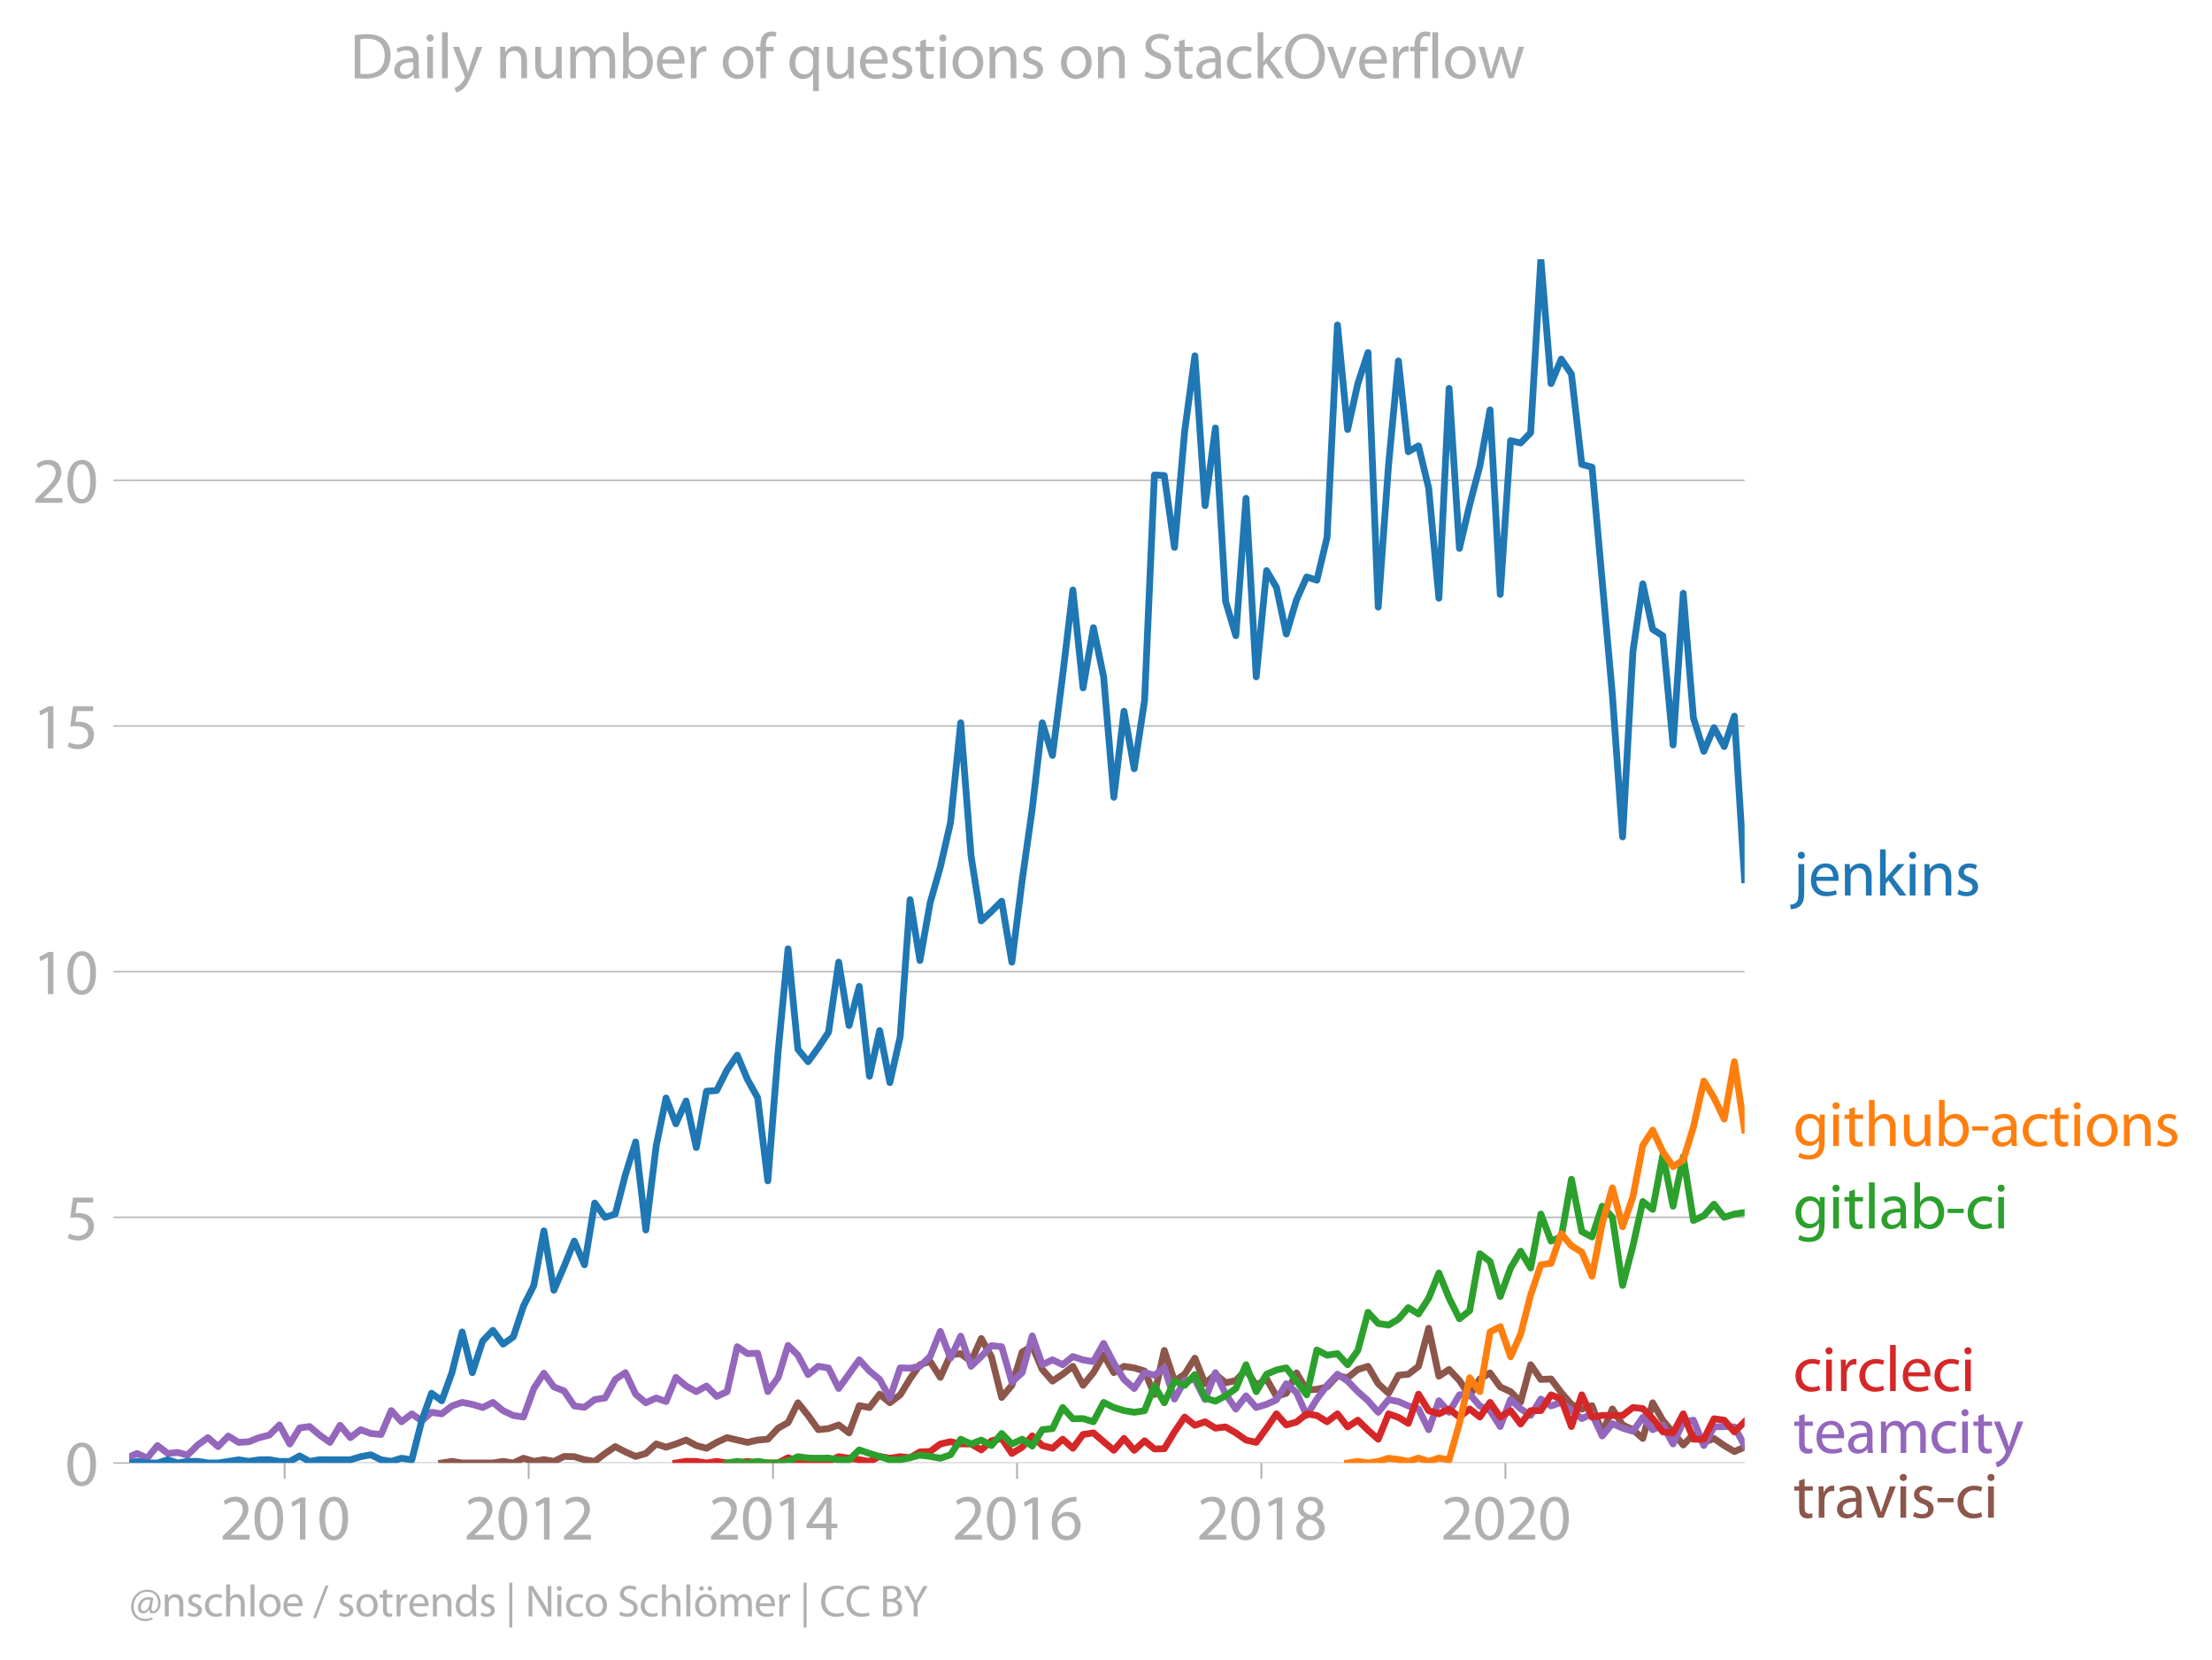 <svg xmlns:xlink="http://www.w3.org/1999/xlink" width="652.016" height="489.243" viewBox="0 0 489.012 366.932" xmlns="http://www.w3.org/2000/svg"><defs><style>*{stroke-linejoin:round;stroke-linecap:butt}</style></defs><g id="figure_1"><path d="M0 366.932h489.012V0H0v366.932z" style="fill:none" id="patch_1"/><g id="axes_1"><path d="M28.563 323.405h357.12V57.293H28.563v266.112z" style="fill:none" id="patch_2"/><g id="matplotlib.axis_1"><g id="xtick_1"><g id="line2d_1"><defs><path id="me2c8fa50d5" d="M0 0v3.5" style="stroke:#b0b0b0;stroke-width:.4"/></defs><use xlink:href="#me2c8fa50d5" x="62.926" y="323.405" style="fill:#b0b0b0;stroke:#b0b0b0;stroke-width:.4"/></g><g style="fill:#b0b0b0" transform="matrix(.14 0 0 -.14 48.563 340.345)" id="text_1"><defs><path id="MyriadPro-Regular-32" d="M2944 0v467H1075v13l333 307c877 845 1434 1466 1434 2234 0 595-378 1209-1274 1209-480 0-890-179-1178-422l180-397c192 160 505 352 883 352 621 0 825-390 825-813-6-627-486-1164-1548-2176L288 346V0h2656z" transform="scale(.016)"/><path id="MyriadPro-Regular-30" d="M1677 4230c-845 0-1447-768-1447-2163C243 691 794-70 1606-70c922 0 1447 780 1447 2195 0 1325-499 2105-1376 2105zm-32-435c582 0 845-672 845-1696 0-1062-276-1734-852-1734-512 0-844 614-844 1696 0 1133 358 1734 851 1734z" transform="scale(.016)"/><path id="MyriadPro-Regular-31" d="M1510 0h544v4160h-480l-908-486 108-429 724 390h12V0z" transform="scale(.016)"/></defs><use xlink:href="#MyriadPro-Regular-32"/><use xlink:href="#MyriadPro-Regular-30" x="51.3"/><use xlink:href="#MyriadPro-Regular-31" x="102.6"/><use xlink:href="#MyriadPro-Regular-30" x="153.9"/></g></g><g id="xtick_2"><use xlink:href="#me2c8fa50d5" x="116.873" y="323.405" style="fill:#b0b0b0;stroke:#b0b0b0;stroke-width:.4" id="line2d_2"/><g style="fill:#b0b0b0" transform="matrix(.14 0 0 -.14 102.51 340.345)" id="text_2"><use xlink:href="#MyriadPro-Regular-32"/><use xlink:href="#MyriadPro-Regular-30" x="51.3"/><use xlink:href="#MyriadPro-Regular-31" x="102.6"/><use xlink:href="#MyriadPro-Regular-32" x="153.9"/></g></g><g id="xtick_3"><use xlink:href="#me2c8fa50d5" x="170.894" y="323.405" style="fill:#b0b0b0;stroke:#b0b0b0;stroke-width:.4" id="line2d_3"/><g style="fill:#b0b0b0" transform="matrix(.14 0 0 -.14 156.53 340.345)" id="text_3"><defs><path id="MyriadPro-Regular-34" d="M2560 0v1133h582v441h-582v2586h-608L96 1504v-371h1933V0h531zM666 1574v13l1017 1415c115 192 218 371 346 614h19c-13-218-19-435-19-653V1574H666z" transform="scale(.016)"/></defs><use xlink:href="#MyriadPro-Regular-32"/><use xlink:href="#MyriadPro-Regular-30" x="51.3"/><use xlink:href="#MyriadPro-Regular-31" x="102.6"/><use xlink:href="#MyriadPro-Regular-34" x="153.9"/></g></g><g id="xtick_4"><use xlink:href="#me2c8fa50d5" x="224.841" y="323.405" style="fill:#b0b0b0;stroke:#b0b0b0;stroke-width:.4" id="line2d_4"/><g style="fill:#b0b0b0" transform="matrix(.14 0 0 -.14 210.477 340.345)" id="text_4"><defs><path id="MyriadPro-Regular-36" d="M2662 4224c-102 0-243-6-409-32-525-64-986-275-1331-614-410-410-704-1056-704-1876C218 621 800-70 1690-70c864 0 1382 704 1382 1465 0 813-518 1344-1254 1344-461 0-807-217-1005-480h-19c96 685 563 1331 1446 1479 160 25 307 32 422 25v461zM1690 365c-589 0-903 505-916 1190 0 103 26 186 64 250 154 301 468 512 807 512 518 0 857-359 857-954s-326-998-806-998h-6z" transform="scale(.016)"/></defs><use xlink:href="#MyriadPro-Regular-32"/><use xlink:href="#MyriadPro-Regular-30" x="51.3"/><use xlink:href="#MyriadPro-Regular-31" x="102.6"/><use xlink:href="#MyriadPro-Regular-36" x="153.9"/></g></g><g id="xtick_5"><use xlink:href="#me2c8fa50d5" x="278.861" y="323.405" style="fill:#b0b0b0;stroke:#b0b0b0;stroke-width:.4" id="line2d_5"/><g style="fill:#b0b0b0" transform="matrix(.14 0 0 -.14 264.498 340.345)" id="text_5"><defs><path id="MyriadPro-Regular-38" d="M1062 2170c-512-218-825-589-825-1114C237 448 762-70 1632-70c794 0 1414 486 1414 1209 0 506-320 871-838 1075v20c512 243 685 620 685 972 0 519-403 1024-1210 1024-729 0-1286-448-1286-1107 0-358 198-717 659-934l6-19zm583-1831c-531 0-851 371-832 794 0 397 262 717 749 857 563-160 915-403 915-908 0-423-327-743-832-743zm6 3488c506 0 704-345 704-678 0-378-275-634-633-755-480 128-794 352-794 768 0 358 256 665 723 665z" transform="scale(.016)"/></defs><use xlink:href="#MyriadPro-Regular-32"/><use xlink:href="#MyriadPro-Regular-30" x="51.3"/><use xlink:href="#MyriadPro-Regular-31" x="102.6"/><use xlink:href="#MyriadPro-Regular-38" x="153.9"/></g></g><g id="xtick_6"><use xlink:href="#me2c8fa50d5" x="332.808" y="323.405" style="fill:#b0b0b0;stroke:#b0b0b0;stroke-width:.4" id="line2d_6"/><g style="fill:#b0b0b0" transform="matrix(.14 0 0 -.14 318.445 340.345)" id="text_6"><use xlink:href="#MyriadPro-Regular-32"/><use xlink:href="#MyriadPro-Regular-30" x="51.3"/><use xlink:href="#MyriadPro-Regular-32" x="102.6"/><use xlink:href="#MyriadPro-Regular-30" x="153.9"/></g></g></g><g id="matplotlib.axis_2"><g id="ytick_1"><path d="M28.563 323.405h357.12" clip-path="url(#p2c8e2324a4)" style="fill:none;stroke:#b0b0b0;stroke-width:.3;stroke-linecap:square" id="line2d_7"/><g id="line2d_8"><defs><path id="me3753adc0d" d="M0 0h-3.5" style="stroke:#b0b0b0;stroke-width:.3"/></defs><use xlink:href="#me3753adc0d" x="28.563" y="323.405" style="fill:#b0b0b0;stroke:#b0b0b0;stroke-width:.3"/></g><use xlink:href="#MyriadPro-Regular-30" style="fill:#b0b0b0" transform="matrix(.14 0 0 -.14 14.382 328.375)" id="text_7"/></g><g id="ytick_2"><path d="M28.563 269.097h357.12" clip-path="url(#p2c8e2324a4)" style="fill:none;stroke:#b0b0b0;stroke-width:.3;stroke-linecap:square" id="line2d_9"/><use xlink:href="#me3753adc0d" x="28.563" y="269.097" style="fill:#b0b0b0;stroke:#b0b0b0;stroke-width:.3" id="line2d_10"/><g style="fill:#b0b0b0" transform="matrix(.14 0 0 -.14 14.382 274.067)" id="text_8"><defs><path id="MyriadPro-Regular-35" d="M2771 4160H781L512 2163c154 19 339 45 576 45 832 0 1190-384 1197-922 0-556-455-902-986-902-377 0-717 128-889 230L269 186C467 58 851-70 1306-70c902 0 1548 608 1548 1420 0 525-268 884-595 1069-256 154-576 224-896 224-153 0-243-13-339-25l160 1068h1587v474z" transform="scale(.016)"/></defs><use xlink:href="#MyriadPro-Regular-35"/></g></g><g id="ytick_3"><path d="M28.563 214.788h357.12" clip-path="url(#p2c8e2324a4)" style="fill:none;stroke:#b0b0b0;stroke-width:.3;stroke-linecap:square" id="line2d_11"/><use xlink:href="#me3753adc0d" x="28.563" y="214.788" style="fill:#b0b0b0;stroke:#b0b0b0;stroke-width:.3" id="line2d_12"/><g style="fill:#b0b0b0" transform="matrix(.14 0 0 -.14 7.2 219.758)" id="text_9"><use xlink:href="#MyriadPro-Regular-31"/><use xlink:href="#MyriadPro-Regular-30" x="51.3"/></g></g><g id="ytick_4"><path d="M28.563 160.48h357.12" clip-path="url(#p2c8e2324a4)" style="fill:none;stroke:#b0b0b0;stroke-width:.3;stroke-linecap:square" id="line2d_13"/><use xlink:href="#me3753adc0d" x="28.563" y="160.479" style="fill:#b0b0b0;stroke:#b0b0b0;stroke-width:.3" id="line2d_14"/><g style="fill:#b0b0b0" transform="matrix(.14 0 0 -.14 7.2 165.45)" id="text_10"><use xlink:href="#MyriadPro-Regular-31"/><use xlink:href="#MyriadPro-Regular-35" x="51.3"/></g></g><g id="ytick_5"><path d="M28.563 106.17h357.12" clip-path="url(#p2c8e2324a4)" style="fill:none;stroke:#b0b0b0;stroke-width:.3;stroke-linecap:square" id="line2d_15"/><use xlink:href="#me3753adc0d" x="28.563" y="106.171" style="fill:#b0b0b0;stroke:#b0b0b0;stroke-width:.3" id="line2d_16"/><g style="fill:#b0b0b0" transform="matrix(.14 0 0 -.14 7.2 111.14)" id="text_11"><use xlink:href="#MyriadPro-Regular-32"/><use xlink:href="#MyriadPro-Regular-30" x="51.3"/></g></g></g><path d="m97.66 323.405 2.253-.35 2.254.35h6.799l2.255-.35 2.253.35 2.254-1.051 2.29.7 2.218-.398 2.215.399 2.256-1.098 2.253.047 2.254.677 2.254.374 2.291-1.752 2.254-1.518 2.256 1.167 2.252 1.005 2.254-.654 2.29-2.102 2.18.713 2.18-.713 2.255-.865 2.254 1.215 2.254.596 2.254-1.297 2.29-1.05 4.51 1.05 2.252-.514 2.254-.187 2.291-2.452 2.18-1.214 2.179-4.392 2.255 2.814 2.254 3.142 2.254-.245 2.254-.806 2.291 1.752 2.254-6.015 2.255.409 2.253-2.943 2.254 1.892 2.29-1.752 2.18-3.554 2.18-3.103 2.255-.724 2.254 3.527 2.254-4.976 2.253-.28 2.291 1.752 2.254-5.092 2.256 4.04 2.252 8.994 2.254-2.686 2.291-7.358 2.217-1.317 2.215 5.17 2.256 2.57 2.254-1.518 2.254-1.74 2.254 4.193 2.29-2.803 2.255-3.925 2.255 3.925 2.252-1.39 2.254.338 2.291.701 2.18 5.193 2.179-9.748 2.255 6.774 2.254-1.518 2.254-3.55 2.254 5.652 2.291-2.102 2.254 1.88 2.255-.479 2.253-2.417 2.254 3.469 2.29-1.402 2.18 3.83 2.18-.677 2.255-4.496 2.254 3.796 2.254-.175 2.253-.526 2.291-2.453 2.254.444 2.256-1.845 2.252-.69 2.254 3.843 2.291 2.102 2.18-3.979 2.179-.225 2.255-1.74 2.254-8.421 2.254 10.593 2.254-1.483 2.29 2.452 2.255 3.376 2.255-3.726 2.253-1.343 2.253 3.095 2.291 1.051 2.217 2.284 2.216-8.24 2.255 3.258 2.254-.105 2.254 3.002 2.254 2.604 2.291 1.051 2.254-.759 2.255 6.015 2.253-5.29 2.254 3.538 2.29 1.051 2.18 1.927 2.18-7.883 2.255 3.9 4.508 5.431 2.253-2.324 2.291 1.752 2.254-.876 2.256 1.577 2.252 1.32 2.254-.97h0" clip-path="url(#p2c8e2324a4)" style="fill:none;stroke:#8c564b;stroke-width:1.5;stroke-linecap:square" id="line2d_17"/><path d="m28.563 322.047 1.738-.744 2.253 1.016 2.254-2.768 2.29 1.752 2.18-.225 2.18.575 2.255-2.23 2.253-1.624 2.254 1.986 2.254-2.336 2.291 1.401 2.254-.152 2.256-.899 2.252-.549 2.254-2.254 2.29 4.205 2.18-3.554 2.18-.3 2.255 1.903 2.254 1.6 2.254-3.772 2.254 2.721 2.29-1.752 2.255.841 2.255.21 2.252-5.279 2.254 2.476 2.291-1.752 2.18 1.552 2.179-1.902 2.255.35 2.254-1.751 2.254-.783 2.254.432 2.291.7 2.254-1.132 2.255 1.834 2.253 1.062 2.254.34 2.29-6.308 2.218-3.383 2.215 3.033 2.256.888 2.253 3.317 2.254.303 2.254-1.705 2.291-.35 2.254-4.1 2.256-1.506 2.252 4.765 2.254 1.892 2.29-1.051 2.18.788 2.18-5.343 2.255 1.903 2.254 1.25 2.254-1.25 2.254 2.301 2.29-1.05 2.255-9.94 2.255 1.53 2.252-.082 2.254 8.491 2.291-3.153 2.18-7.07 2.179 2.164 2.255 4.275 2.254-1.822 2.254.374 2.254 4.531 4.545-6.341 2.255 2.487 2.253 1.857 2.254 4.1 2.29-6.658 2.18.076 2.18-.426 2.255-2.16 2.254-5.548 2.254 5.91 2.253-4.86 2.291 6.658 2.254-2.16 2.256-2.395 2.252.222 2.254 7.837 2.291-2.102 2.217-8.12 2.215 6.368 2.256-1.086 2.254 1.086 2.254-1.81 2.254.759 2.29.35 2.255-4.006 2.255 4.356 2.252 3.61 2.254 1.996 2.291-3.503 2.18.575 2.179-1.627 2.255 6.903 2.254-4.1 2.254-.245 2.254 4.45 2.291-5.956 2.254 4.765 2.255 3.293 2.253-2.931 2.254 2.58 2.29-.7 2.18-1 2.18-3.555 2.255 1.95 2.254 5.058 2.254-3.61 2.253-3.047 2.291-2.453 2.254 1.518 2.256 2.336 2.252 2.009 2.254 2.546 2.291-2.803 2.18.438 2.179.964 2.255.665 2.254 4.59 2.254-6.4 2.254 2.546 2.29-3.854 2.255-.14 2.255 2.593 2.253 1.027 2.253 3.527 2.291-5.956 2.217 2.03 2.216 1.474 2.255-3.61 2.254 1.508 2.254-.783 4.545 3.586 2.254-1.052 2.255 4.906 2.253-2.733 2.254.98 2.29.702 2.18-3.079 2.18 2.728 2.255-.97 2.254 4.124 2.254-4.847 2.253-.41 2.291 5.607 2.254-4.111 2.256-.094 2.252.094 2.254 4.111h0" clip-path="url(#p2c8e2324a4)" style="fill:none;stroke:#9467bd;stroke-width:1.5;stroke-linecap:square" id="line2d_18"/><path d="m149.424 323.405 2.256-.362 2.254.012 2.254.35 2.254-.35 2.29.35h2.255l2.255-.35 2.252.35h4.545l2.18-1.164 2.179.814 2.255.35 2.254-.35 2.254-.012 2.254-1.04 2.291.351 2.254.327 2.255.374 2.253-1.098 2.254.397 2.29-.35 2.18.237 2.18-1.289 2.255-.081 2.254-1.67 2.254-.503 2.253.503h2.291l2.254 1.308 2.256-2.01 2.252-.525 2.254 3.329 2.291-1.402 2.217-2.489 2.215 2.139 2.256.596 2.254-1.998 2.254 1.998 2.254-3.049 2.29-.35 2.255 1.95 2.255 1.904 2.252-2.628 2.254 2.628 2.291-2.102 2.18 1.802 2.179-.05 2.255-3.726 2.254-3.282 2.254 1.834 2.254-.783 2.291 1.402 2.254-.257 2.255 1.308 2.253 1.588 2.254.514 2.29-3.153 2.18-3.154 2.18 2.453 2.255-.642 2.254-1.81 2.254.361 2.253 1.39 2.291-1.752 2.254 2.897 2.256-1.495 2.252 2.219 2.254 1.985 2.291-5.606 2.18.776 2.179 1.327 2.255-6.447 2.254 3.644 2.254.7 2.254-1.05 2.29 1.751 2.255-1.787 2.255 1.787 2.253-3.235 2.253 3.235 2.291-1.401 2.217 2.948 2.216-2.948 2.255-.024 2.254-3.48 2.254.946 2.254 6.061 2.291-7.007 2.254 4.929 2.255-.374 2.253.011 2.254-.011 2.29-1.752 2.18.238 2.18 2.215 2.255 2.931 2.254.222 2.254-4.205 2.253 5.606h2.291l2.254-4.52 2.256.316 2.252 2.581 2.254-2.23" clip-path="url(#p2c8e2324a4)" style="fill:none;stroke:#d62728;stroke-width:1.5;stroke-linecap:square" id="line2d_19"/><g style="fill:#1f77b4" transform="matrix(.14 0 0 -.14 396.397 197.96)" id="text_12"><defs><path id="MyriadPro-Regular-6a" d="M-230-1350c300 0 710 102 960 352 275 281 371 672 371 1273v2823H538V493c0-743-58-992-212-1165C192-819-32-890-288-909l58-441zM826 4320c-212 0-359-154-359-352 0-186 135-346 346-346 224 0 358 160 352 346 0 198-135 352-339 352z" transform="scale(.016)"/><path id="MyriadPro-Regular-65" d="M2957 1446c6 58 19 148 19 263 0 569-269 1459-1280 1459-902 0-1453-736-1453-1670C243 563 813-70 1766-70c493 0 832 108 1031 198l-96 403c-211-89-455-160-858-160-563 0-1049 314-1062 1075h2176zM787 1850c45 390 295 915 864 915 634 0 787-557 781-915H787z" transform="scale(.016)"/><path id="MyriadPro-Regular-6e" d="M467 0h563v1862c0 96 13 192 39 263 96 313 384 576 755 576 531 0 717-416 717-915V0h563v1850c0 1062-666 1318-1094 1318-512 0-871-288-1024-582h-13l-32 512H442c19-256 25-519 25-839V0z" transform="scale(.016)"/><path id="MyriadPro-Regular-6b" d="M1024 4544H467V0h557v1165l288 320L2381 0h685L1702 1824l1197 1274h-678l-909-1069c-90-109-198-243-275-352h-13v2867z" transform="scale(.016)"/><path id="MyriadPro-Regular-69" d="M1030 0v3098H467V0h563zM749 4320c-205 0-352-154-352-352 0-192 141-346 339-346 224 0 365 154 358 346 0 198-134 352-345 352z" transform="scale(.016)"/><path id="MyriadPro-Regular-73" d="M250 147C467 19 781-70 1120-70c736 0 1158 390 1158 934 0 461-275 730-812 934-404 154-589 269-589 525 0 231 185 423 518 423 288 0 512-103 634-180l141 410c-173 102-448 192-762 192-666 0-1069-410-1069-909 0-371 263-678 819-877 416-153 576-300 576-569 0-256-192-461-601-461-282 0-576 115-743 224L250 147z" transform="scale(.016)"/></defs><use xlink:href="#MyriadPro-Regular-6a"/><use xlink:href="#MyriadPro-Regular-65" x="24.3"/><use xlink:href="#MyriadPro-Regular-6e" x="74.4"/><use xlink:href="#MyriadPro-Regular-6b" x="129.9"/><use xlink:href="#MyriadPro-Regular-69" x="176.8"/><use xlink:href="#MyriadPro-Regular-6e" x="200.2"/><use xlink:href="#MyriadPro-Regular-73" x="255.7"/></g><g style="fill:#ff7f0e" transform="matrix(.14 0 0 -.14 396.397 253.332)" id="text_13"><defs><path id="MyriadPro-Regular-67" d="M3110 2246c0 378 13 628 26 852h-493l-25-468h-13c-135 256-429 538-967 538-710 0-1395-595-1395-1645C243 666 794 13 1562 13c480 0 812 230 985 518h13V186c0-781-422-1082-998-1082-384 0-704 115-909 243l-141-429c250-166 659-256 1030-256 391 0 826 90 1127 372 301 268 441 704 441 1414v1798zm-556-928c0-96-13-204-45-300-122-359-435-576-781-576-608 0-915 505-915 1113 0 717 384 1171 921 1171 410 0 685-268 788-595 25-77 32-160 32-256v-557z" transform="scale(.016)"/><path id="MyriadPro-Regular-74" d="M595 3667v-569H115v-429h480V979c0-365 58-640 218-806C947 19 1158-70 1421-70c217 0 390 38 499 83l-26 422c-83-25-172-38-326-38-314 0-422 217-422 601v1671h806v429h-806v742l-551-173z" transform="scale(.016)"/><path id="MyriadPro-Regular-68" d="M467 0h563v1869c0 109 7 192 39 269 102 307 390 563 755 563 531 0 717-423 717-922V0h563v1843c0 1069-666 1325-1082 1325-211 0-409-64-576-160-172-96-313-237-403-397h-13v1933H467V0z" transform="scale(.016)"/><path id="MyriadPro-Regular-75" d="M3059 3098h-563V1197c0-103-19-205-51-288-103-250-365-512-743-512-512 0-691 397-691 985v1716H448V1286C448 198 1030-70 1517-70c550 0 877 326 1024 576h13l32-506h499c-19 243-26 525-26 845v2253z" transform="scale(.016)"/><path id="MyriadPro-Regular-62" d="M467 800c0-275-13-589-25-800h486l26 512h19c230-410 589-582 1037-582 691 0 1388 550 1388 1657 7 941-537 1581-1305 1581-499 0-858-224-1056-570h-13v1946H467V800zm557 998c0 90 19 167 32 231 115 429 474 691 858 691 601 0 921-531 921-1152 0-710-352-1190-941-1190-409 0-736 268-844 659-13 64-26 134-26 205v556z" transform="scale(.016)"/><path id="MyriadPro-Regular-2d" d="M192 1939v-416h1581v416H192z" transform="scale(.016)"/><path id="MyriadPro-Regular-61" d="M2643 1901c0 621-230 1267-1177 1267-391 0-762-109-1018-275l128-371c218 140 518 230 806 230 634 0 704-461 704-717v-64C890 1978 224 1568 224 819c0-448 320-889 947-889 442 0 775 217 947 460h20l44-390h512c-38 211-51 474-51 742v1159zm-544-858c0-57-13-121-32-179-89-262-345-518-749-518-288 0-531 172-531 537 0 602 698 711 1312 698v-538z" transform="scale(.016)"/><path id="MyriadPro-Regular-63" d="M2579 538c-160-71-371-154-691-154-614 0-1075 442-1075 1158 0 647 384 1172 1094 1172 307 0 519-71 653-148l128 436c-154 76-448 160-781 160-1011 0-1664-692-1664-1645C243 570 851-70 1786-70c416 0 742 108 889 185l-96 423z" transform="scale(.016)"/><path id="MyriadPro-Regular-6f" d="M1779 3168c-857 0-1536-608-1536-1645C243 544 890-70 1728-70c749 0 1542 499 1542 1644 0 948-601 1594-1491 1594zm-13-422c666 0 928-666 928-1191 0-697-403-1203-940-1203-551 0-941 512-941 1190 0 589 288 1204 953 1204z" transform="scale(.016)"/></defs><use xlink:href="#MyriadPro-Regular-67"/><use xlink:href="#MyriadPro-Regular-69" x="55.9"/><use xlink:href="#MyriadPro-Regular-74" x="79.3"/><use xlink:href="#MyriadPro-Regular-68" x="112.4"/><use xlink:href="#MyriadPro-Regular-75" x="167.9"/><use xlink:href="#MyriadPro-Regular-62" x="223"/><use xlink:href="#MyriadPro-Regular-2d" x="279.9"/><use xlink:href="#MyriadPro-Regular-61" x="310.6"/><use xlink:href="#MyriadPro-Regular-63" x="358.8"/><use xlink:href="#MyriadPro-Regular-74" x="403.6"/><use xlink:href="#MyriadPro-Regular-69" x="436.7"/><use xlink:href="#MyriadPro-Regular-6f" x="460.1"/><use xlink:href="#MyriadPro-Regular-6e" x="515"/><use xlink:href="#MyriadPro-Regular-73" x="570.5"/></g><g style="fill:#2ca02c" transform="matrix(.14 0 0 -.14 396.397 271.552)" id="text_14"><defs><path id="MyriadPro-Regular-6c" d="M467 0h563v4544H467V0z" transform="scale(.016)"/></defs><use xlink:href="#MyriadPro-Regular-67"/><use xlink:href="#MyriadPro-Regular-69" x="55.9"/><use xlink:href="#MyriadPro-Regular-74" x="79.3"/><use xlink:href="#MyriadPro-Regular-6c" x="112.4"/><use xlink:href="#MyriadPro-Regular-61" x="136"/><use xlink:href="#MyriadPro-Regular-62" x="184.2"/><use xlink:href="#MyriadPro-Regular-2d" x="241.1"/><use xlink:href="#MyriadPro-Regular-63" x="271.8"/><use xlink:href="#MyriadPro-Regular-69" x="316.6"/></g><g style="fill:#d62728" transform="matrix(.14 0 0 -.14 396.397 307.5)" id="text_15"><defs><path id="MyriadPro-Regular-72" d="M467 0h557v1651c0 96 13 186 26 263 76 422 358 723 755 723 77 0 134-7 192-19v531c-51 13-96 19-160 19-378 0-717-262-858-678h-25l-20 608H442c19-288 25-602 25-967V0z" transform="scale(.016)"/></defs><use xlink:href="#MyriadPro-Regular-63"/><use xlink:href="#MyriadPro-Regular-69" x="44.8"/><use xlink:href="#MyriadPro-Regular-72" x="68.2"/><use xlink:href="#MyriadPro-Regular-63" x="100.9"/><use xlink:href="#MyriadPro-Regular-6c" x="145.7"/><use xlink:href="#MyriadPro-Regular-65" x="169.3"/><use xlink:href="#MyriadPro-Regular-63" x="219.4"/><use xlink:href="#MyriadPro-Regular-69" x="264.2"/></g><g style="fill:#9467bd" transform="matrix(.14 0 0 -.14 396.397 321.179)" id="text_16"><defs><path id="MyriadPro-Regular-6d" d="M467 0h551v1869c0 96 12 192 44 275 90 282 346 563 698 563 429 0 646-358 646-851V0h551v1914c0 102 19 204 45 281 96 275 345 512 665 512 455 0 672-358 672-953V0h551v1824c0 1075-608 1344-1018 1344-294 0-499-77-685-218-128-96-249-230-345-403h-13c-135 365-455 621-877 621-512 0-800-275-973-570h-19l-26 500H442c19-256 25-519 25-839V0z" transform="scale(.016)"/><path id="MyriadPro-Regular-79" d="M58 3098 1203 243c26-70 39-115 39-147s-20-77-45-134c-128-288-320-506-474-628-166-140-352-230-493-275l141-473c141 25 416 121 691 364 384 333 660 877 1063 1940l845 2208h-596l-614-1818c-77-224-141-461-198-646h-13c-51 185-128 428-199 633L672 3098H58z" transform="scale(.016)"/></defs><use xlink:href="#MyriadPro-Regular-74"/><use xlink:href="#MyriadPro-Regular-65" x="33.1"/><use xlink:href="#MyriadPro-Regular-61" x="83.2"/><use xlink:href="#MyriadPro-Regular-6d" x="131.4"/><use xlink:href="#MyriadPro-Regular-63" x="214.8"/><use xlink:href="#MyriadPro-Regular-69" x="259.6"/><use xlink:href="#MyriadPro-Regular-74" x="283"/><use xlink:href="#MyriadPro-Regular-79" x="316.1"/></g><g style="fill:#8c564b" transform="matrix(.14 0 0 -.14 396.397 335.5)" id="text_17"><defs><path id="MyriadPro-Regular-76" d="M83 3098 1261 0h537l1216 3098h-588l-602-1741c-102-282-192-538-262-794h-20c-64 256-147 512-249 794L685 3098H83z" transform="scale(.016)"/></defs><use xlink:href="#MyriadPro-Regular-74"/><use xlink:href="#MyriadPro-Regular-72" x="33.1"/><use xlink:href="#MyriadPro-Regular-61" x="65.8"/><use xlink:href="#MyriadPro-Regular-76" x="114"/><use xlink:href="#MyriadPro-Regular-69" x="162.1"/><use xlink:href="#MyriadPro-Regular-73" x="185.5"/><use xlink:href="#MyriadPro-Regular-2d" x="225.1"/><use xlink:href="#MyriadPro-Regular-63" x="255.8"/><use xlink:href="#MyriadPro-Regular-69" x="300.6"/></g><g style="fill:#b0b0b0" transform="matrix(.097 0 0 -.097 28.563 357.303)" id="text_18"><defs><path id="MyriadPro-Regular-40" d="M2867 1632c-70-397-409-870-781-870-281 0-422 204-422 486 0 621 454 1152 1018 1152 147 0 256-26 320-45l-135-723zm384-1773c-262-147-601-224-966-224-947 0-1645 666-1645 1735 0 1299 877 2131 1920 2131 992 0 1549-672 1549-1600 0-743-365-1178-691-1171-212 6-288 230-192 716l217 1159c-166 77-409 134-685 134-889 0-1516-723-1516-1517 0-505 320-806 691-806 384 0 678 186 902 563h26c-19-390 217-563 473-563 602 0 1140 563 1140 1523 0 1069-749 1856-1863 1856-1421 0-2336-1145-2336-2464C275 96 1165-672 2214-672c429 0 788 70 1140 256l-103 275z" transform="scale(.016)"/><path id="MyriadPro-Regular-2f" d="m422-256 1792 4640h-435L-6-256h428z" transform="scale(.016)"/><path id="MyriadPro-Regular-64" d="M2579 4544V2694h-13c-140 250-460 474-934 474-755 0-1395-634-1389-1664C243 563 819-70 1568-70c506 0 883 262 1056 608h13l25-538h506c-19 211-26 525-26 800v3744h-563zm0-3245c0-89-6-166-25-243-103-422-448-672-826-672-608 0-915 518-915 1146 0 684 345 1196 928 1196 422 0 729-294 813-652 19-71 25-167 25-237v-538z" transform="scale(.016)"/><path id="MyriadPro-Regular-7c" d="M550 4800v-6400h429v6400H550z" transform="scale(.016)"/><path id="MyriadPro-Regular-4e" d="M1011 0v1843c0 717-13 1235-45 1779l20 7c217-467 505-960 806-1440L3162 0h563v4314h-525V2509c0-672 13-1197 64-1773l-13-6c-205 441-454 896-774 1401L1094 4314H486V0h525z" transform="scale(.016)"/><path id="MyriadPro-Regular-53" d="M269 211C499 58 954-70 1370-70c1017 0 1510 582 1510 1248 0 633-371 985-1101 1267-595 230-857 429-857 832 0 294 224 646 812 646 391 0 679-128 820-205l153 455c-192 109-512 211-953 211-839 0-1396-499-1396-1171 0-608 436-973 1140-1223 582-224 812-454 812-857 0-435-332-736-902-736-384 0-749 128-998 281L269 211z" transform="scale(.016)"/><path id="MyriadPro-Regular-f6" d="M1165 3648c185 0 313 154 313 326 0 186-134 327-313 327s-327-147-327-327c0-172 135-326 320-326h7zm1184 0c185 0 313 154 313 326 0 186-134 327-313 327s-320-147-320-327c0-172 128-326 313-326h7zm-570-480c-857 0-1536-608-1536-1645C243 544 890-70 1728-70c749 0 1542 499 1542 1644 0 948-601 1594-1491 1594zm-13-422c666 0 928-666 928-1191 0-697-403-1203-940-1203-551 0-941 512-941 1190 0 589 288 1204 953 1204z" transform="scale(.016)"/><path id="MyriadPro-Regular-43" d="M3386 582c-224-108-570-179-909-179-1050 0-1658 679-1658 1735 0 1132 672 1779 1683 1779 359 0 660-77 871-179l134 454c-147 77-486 192-1024 192-1337 0-2253-915-2253-2266C230 704 1146-70 2362-70c524 0 934 108 1139 211l-115 441z" transform="scale(.016)"/><path id="MyriadPro-Regular-42" d="M486 13c186-26 480-51 864-51 704 0 1191 128 1492 403 217 211 364 493 364 864 0 640-480 979-889 1081v13c454 167 729 531 729 947 0 340-134 596-358 762-269 218-627 314-1184 314-390 0-774-39-1018-90V13zm557 3865c90 20 237 39 493 39 563 0 947-199 947-704 0-416-345-723-934-723h-506v1388zm0-1811h461c608 0 1114-243 1114-832 0-627-532-838-1108-838-198 0-358 6-467 25v1645z" transform="scale(.016)"/><path id="MyriadPro-Regular-59" d="M2010 0v1837l1446 2477h-634l-620-1191c-167-326-314-608-436-889h-12c-135 300-263 563-429 889L717 4314H83l1363-2484V0h564z" transform="scale(.016)"/></defs><use xlink:href="#MyriadPro-Regular-40"/><use xlink:href="#MyriadPro-Regular-6e" x="73.7"/><use xlink:href="#MyriadPro-Regular-73" x="129.2"/><use xlink:href="#MyriadPro-Regular-63" x="168.8"/><use xlink:href="#MyriadPro-Regular-68" x="213.6"/><use xlink:href="#MyriadPro-Regular-6c" x="269.1"/><use xlink:href="#MyriadPro-Regular-6f" x="292.7"/><use xlink:href="#MyriadPro-Regular-65" x="347.6"/><use xlink:href="#MyriadPro-Regular-20" x="397.7"/><use xlink:href="#MyriadPro-Regular-2f" x="418.9"/><use xlink:href="#MyriadPro-Regular-20" x="453.2"/><use xlink:href="#MyriadPro-Regular-73" x="474.4"/><use xlink:href="#MyriadPro-Regular-6f" x="514"/><use xlink:href="#MyriadPro-Regular-74" x="568.9"/><use xlink:href="#MyriadPro-Regular-72" x="602"/><use xlink:href="#MyriadPro-Regular-65" x="634.7"/><use xlink:href="#MyriadPro-Regular-6e" x="684.8"/><use xlink:href="#MyriadPro-Regular-64" x="740.3"/><use xlink:href="#MyriadPro-Regular-73" x="796.7"/><use xlink:href="#MyriadPro-Regular-20" x="836.3"/><use xlink:href="#MyriadPro-Regular-7c" x="857.5"/><use xlink:href="#MyriadPro-Regular-20" x="881.4"/><use xlink:href="#MyriadPro-Regular-4e" x="902.6"/><use xlink:href="#MyriadPro-Regular-69" x="968.4"/><use xlink:href="#MyriadPro-Regular-63" x="991.8"/><use xlink:href="#MyriadPro-Regular-6f" x="1036.6"/><use xlink:href="#MyriadPro-Regular-20" x="1091.5"/><use xlink:href="#MyriadPro-Regular-53" x="1112.7"/><use xlink:href="#MyriadPro-Regular-63" x="1162"/><use xlink:href="#MyriadPro-Regular-68" x="1206.8"/><use xlink:href="#MyriadPro-Regular-6c" x="1262.3"/><use xlink:href="#MyriadPro-Regular-f6" x="1285.9"/><use xlink:href="#MyriadPro-Regular-6d" x="1340.8"/><use xlink:href="#MyriadPro-Regular-65" x="1424.2"/><use xlink:href="#MyriadPro-Regular-72" x="1474.3"/><use xlink:href="#MyriadPro-Regular-20" x="1507"/><use xlink:href="#MyriadPro-Regular-7c" x="1528.2"/><use xlink:href="#MyriadPro-Regular-20" x="1552.1"/><use xlink:href="#MyriadPro-Regular-43" x="1573.3"/><use xlink:href="#MyriadPro-Regular-43" x="1631.3"/><use xlink:href="#MyriadPro-Regular-20" x="1689.3"/><use xlink:href="#MyriadPro-Regular-42" x="1710.5"/><use xlink:href="#MyriadPro-Regular-59" x="1764.7"/></g><g style="fill:#b0b0b0" transform="matrix(.14 0 0 -.14 77.337 17.293)" id="text_19"><defs><path id="MyriadPro-Regular-44" d="M486 13c282-32 615-51 1012-51 838 0 1504 217 1907 620 403 397 621 973 621 1677 0 698-224 1197-608 1549-378 352-948 538-1748 538-441 0-844-39-1184-90V13zm557 3833c147 32 365 58 653 58 1178 0 1754-646 1747-1664 0-1165-646-1830-1837-1830-217 0-422 6-563 32v3404z" transform="scale(.016)"/><path id="MyriadPro-Regular-66" d="M1082 0v2669h748v429h-748v166c0 474 121 896 601 896 160 0 275-32 359-70l76 435c-108 45-281 89-480 89-262 0-544-83-755-288-262-249-358-646-358-1081v-147H90v-429h435V0h557z" transform="scale(.016)"/><path id="MyriadPro-Regular-71" d="M2579-1267h563v3513c0 320 7 589 20 852h-532l-19-468h-13c-153 301-473 538-953 538-653 0-1402-512-1402-1670C243 557 832-70 1555-70c499 0 845 243 1011 550h13v-1747zm0 2528c0-83-19-192-45-269-128-390-441-614-806-614-621 0-915 537-915 1152 0 697 352 1190 934 1190 423 0 723-294 807-640 19-70 25-160 25-237v-582z" transform="scale(.016)"/><path id="MyriadPro-Regular-4f" d="M2234 4384c-1152 0-2004-896-2004-2266C230 813 1030-70 2170-70c1100 0 2003 787 2003 2272 0 1280-762 2182-1939 2182zm-26-454c928 0 1376-896 1376-1754 0-979-499-1792-1382-1792-877 0-1376 826-1376 1747 0 947 460 1799 1382 1799z" transform="scale(.016)"/><path id="MyriadPro-Regular-77" d="M115 3098 1050 0h512l499 1472c109 333 205 653 281 1024h13c77-365 167-672 275-1018L3104 0h512l998 3098h-556l-442-1556c-102-364-186-691-237-1004h-19c-70 313-160 640-275 1011l-480 1549h-474l-505-1575c-103-339-205-672-276-985h-19c-57 320-141 640-230 985L691 3098H115z" transform="scale(.016)"/></defs><use xlink:href="#MyriadPro-Regular-44"/><use xlink:href="#MyriadPro-Regular-61" x="66.6"/><use xlink:href="#MyriadPro-Regular-69" x="114.8"/><use xlink:href="#MyriadPro-Regular-6c" x="138.2"/><use xlink:href="#MyriadPro-Regular-79" x="161.8"/><use xlink:href="#MyriadPro-Regular-20" x="208.9"/><use xlink:href="#MyriadPro-Regular-6e" x="230.1"/><use xlink:href="#MyriadPro-Regular-75" x="285.6"/><use xlink:href="#MyriadPro-Regular-6d" x="340.7"/><use xlink:href="#MyriadPro-Regular-62" x="424.1"/><use xlink:href="#MyriadPro-Regular-65" x="481"/><use xlink:href="#MyriadPro-Regular-72" x="531.1"/><use xlink:href="#MyriadPro-Regular-20" x="563.8"/><use xlink:href="#MyriadPro-Regular-6f" x="585"/><use xlink:href="#MyriadPro-Regular-66" x="639.9"/><use xlink:href="#MyriadPro-Regular-20" x="669.1"/><use xlink:href="#MyriadPro-Regular-71" x="690.3"/><use xlink:href="#MyriadPro-Regular-75" x="746.6"/><use xlink:href="#MyriadPro-Regular-65" x="801.7"/><use xlink:href="#MyriadPro-Regular-73" x="851.8"/><use xlink:href="#MyriadPro-Regular-74" x="891.4"/><use xlink:href="#MyriadPro-Regular-69" x="924.5"/><use xlink:href="#MyriadPro-Regular-6f" x="947.9"/><use xlink:href="#MyriadPro-Regular-6e" x="1002.8"/><use xlink:href="#MyriadPro-Regular-73" x="1058.3"/><use xlink:href="#MyriadPro-Regular-20" x="1097.9"/><use xlink:href="#MyriadPro-Regular-6f" x="1119.1"/><use xlink:href="#MyriadPro-Regular-6e" x="1174"/><use xlink:href="#MyriadPro-Regular-20" x="1229.5"/><use xlink:href="#MyriadPro-Regular-53" x="1250.7"/><use xlink:href="#MyriadPro-Regular-74" x="1300"/><use xlink:href="#MyriadPro-Regular-61" x="1333.1"/><use xlink:href="#MyriadPro-Regular-63" x="1381.3"/><use xlink:href="#MyriadPro-Regular-6b" x="1426.1"/><use xlink:href="#MyriadPro-Regular-4f" x="1473"/><use xlink:href="#MyriadPro-Regular-76" x="1541.9"/><use xlink:href="#MyriadPro-Regular-65" x="1590"/><use xlink:href="#MyriadPro-Regular-72" x="1640.1"/><use xlink:href="#MyriadPro-Regular-66" x="1672.8"/><use xlink:href="#MyriadPro-Regular-6c" x="1702"/><use xlink:href="#MyriadPro-Regular-6f" x="1725.6"/><use xlink:href="#MyriadPro-Regular-77" x="1780.5"/></g><path d="m160.733 323.405 2.254-.362 2.255.362 2.252-.362 2.254.362h2.291l2.18-.388 2.179-1.013 2.255.315 2.254.035 2.254-.035 2.254.385h2.291l2.254-2.195 2.255.794 2.253.654 2.254.747h2.29l2.18-.463 2.18-.588 2.255.304 2.254.397 2.254-.76 2.253-3.445 2.291 1.052 2.254-.865 2.256 1.215 2.252-2.663 2.254 2.313 2.291-1.052 2.217 1.51 2.215-3.612 2.256-.245 2.254-4.66 2.254 2.488 2.254-.035 2.29.7 2.255-4.286 2.255 1.133 2.252.677 2.254.374 2.291-.35 2.18-5.506 2.179 3.754 2.255-4.789 2.254.935 2.254-2.383 2.254 5.186 2.291.7 2.254-1.18 2.255-1.623 2.253-5.255 2.254 5.956 2.29-3.854 2.18-.939 2.18-.463 2.255 2.92 2.254 3.037 2.254-9.916 2.253 1.156 2.291-.35 2.254 2.453 2.256-3.154 2.252-8.432 2.254 2.476 2.291.35 2.18-1.326 2.179-2.528 2.255 1.39 2.254-3.492 2.254-5.56 2.254 5.56 2.29 4.555 2.255-1.787 2.255-12.579 2.253 1.717 2.253 7.743 2.291-6.306 2.217-3.722 2.216 3.722 2.255-11.937 2.254 5.98 2.254-.91 2.254-12.755 2.291 11.563 2.254 1.191 2.255-6.797 2.253 2.453 2.254 15.066 2.29-8.76 2.18-9.798 2.18 1.74 2.255-12.007 2.254 11.306 2.254-10.944 2.253 14.097 2.291-1.05 2.254-2.547 2.256 2.897 2.252-.725 2.254-.327" clip-path="url(#p2c8e2324a4)" style="fill:none;stroke:#2ca02c;stroke-width:1.5;stroke-linecap:square" id="line2d_20"/><path d="m297.927 323.405 2.256-.35 2.252.35 2.254-.35 2.291-.701 2.18.275 2.179.426 2.255-.736 2.254.736 2.254-.736 2.254.385 2.29-8.058 2.255-10.068 2.255 3.06 2.253-13.197 2.253-1.168 2.291 6.657 2.217-4.99 2.216-8.675 2.255-6.669 2.254-.338 2.254-6.54 2.254 2.685 2.291 1.402 2.254 5.326 2.255-11.633 2.253-7.918 2.254 8.619 2.29-6.657 2.18-11.35 2.18-3.366 2.255 4.788 2.254 3.27 2.254-1.46 2.253-7.299 2.291-10.16 2.254 3.701 2.256 4.707 2.252-12.672 2.254 15.125" clip-path="url(#p2c8e2324a4)" style="fill:none;stroke:#ff7f0e;stroke-width:1.5;stroke-linecap:square" id="line2d_21"/><path d="m28.563 323.405 1.738-.35 2.253.35h2.254l2.29-.7 2.18.7 2.18-.35 2.255-.012 2.253.362h2.254l4.545-.7 2.254.338 2.256-.339 2.252-.023 2.254.374h2.29l2.18-1.202 2.18 1.202 2.255-.374 6.762.023 2.29-.7 2.255-.41 2.255 1.11 2.252.34 2.254-.69 2.291.35 2.18-8.609 2.179-6.107 2.255 1.659 2.254-6.213 2.254-8.993 2.254 8.993 2.291-7.008 2.254-2.348 2.255 3.049 2.253-1.6 2.254-6.81 2.29-4.554 2.218-12.07 2.215 13.12 2.256-5.255 2.253-5.606 2.254 5.244 2.254-13.653 2.291 3.154 2.254-.725 2.256-8.736 2.252-7.194 2.254 19.458 2.29-18.57 2.18-10.612 2.18 5.706 2.255-5.034 2.254 10.29 2.254-12.462 2.254-.152 2.29-4.555 2.255-3.258 2.255 5.36 2.252 4.053 2.254 18.372 2.291-28.731 2.18-22.562 2.179 22.211 2.255 2.745 2.254-3.095 2.254-3.422 2.254-15.498 2.291 14.015 2.254-8.655 2.255 19.867 2.253-10.091 2.254 11.492 2.29-10.16 2.18-30.27 2.18 13.451 2.255-12.753 2.254-7.919 2.254-9.822 2.253-22.062 2.291 29.431 2.254 14.354 2.256-2.09 2.252-2.254 2.254 13.466 2.291-18.22 2.217-15.634 2.215-19.053 2.256 7.217 2.254-17.729 2.254-18.838 2.254 21.641 2.29-13.314 2.255 10.862 2.255 26.628 2.252-19.025 2.254 12.719 2.291-15.067 2.18-49.866 2.179.113 2.255 15.895 2.254-25.706 2.254-16.655 2.254 33.123 2.291-17.169 2.254 38.355 2.255 7.545 2.253-30.355 2.254 39.465 2.29-23.476 2.18 3.692 2.18 10.323 2.255-7.556 2.254-5.057 2.254.712 2.253-9.472 2.291-46.95 2.254 23.113 2.256-10.15 2.252-6.867 2.254 56.271 2.291-31.534 2.18-22.875 2.179 20.072 2.255-1.296 2.254 9.355 2.254 24.316 2.254-46.39 2.29 35.388 2.255-9.635 2.255-8.585 2.253-12.415 2.253 40.796 2.291-33.987 2.217.52 2.216-2.271 2.255-38.367 2.254 27.505 2.254-5.42 2.254 3.318 2.291 19.971 2.254.607 4.508 50.326 2.254 31.406 2.29-40.994 2.18-14.954 2.18 10.048 2.255 1.46 2.254 24.118 2.254-33.531 2.253 27.575 2.291 7.357 2.254-5.244 2.256 4.193 2.252-6.727 2.254 36.16h0" clip-path="url(#p2c8e2324a4)" style="fill:none;stroke:#1f77b4;stroke-width:1.5;stroke-linecap:square" id="line2d_22"/></g></g><defs><clipPath id="p2c8e2324a4"><path d="M28.563 57.293h357.12v266.112H28.563z"/></clipPath></defs></svg>